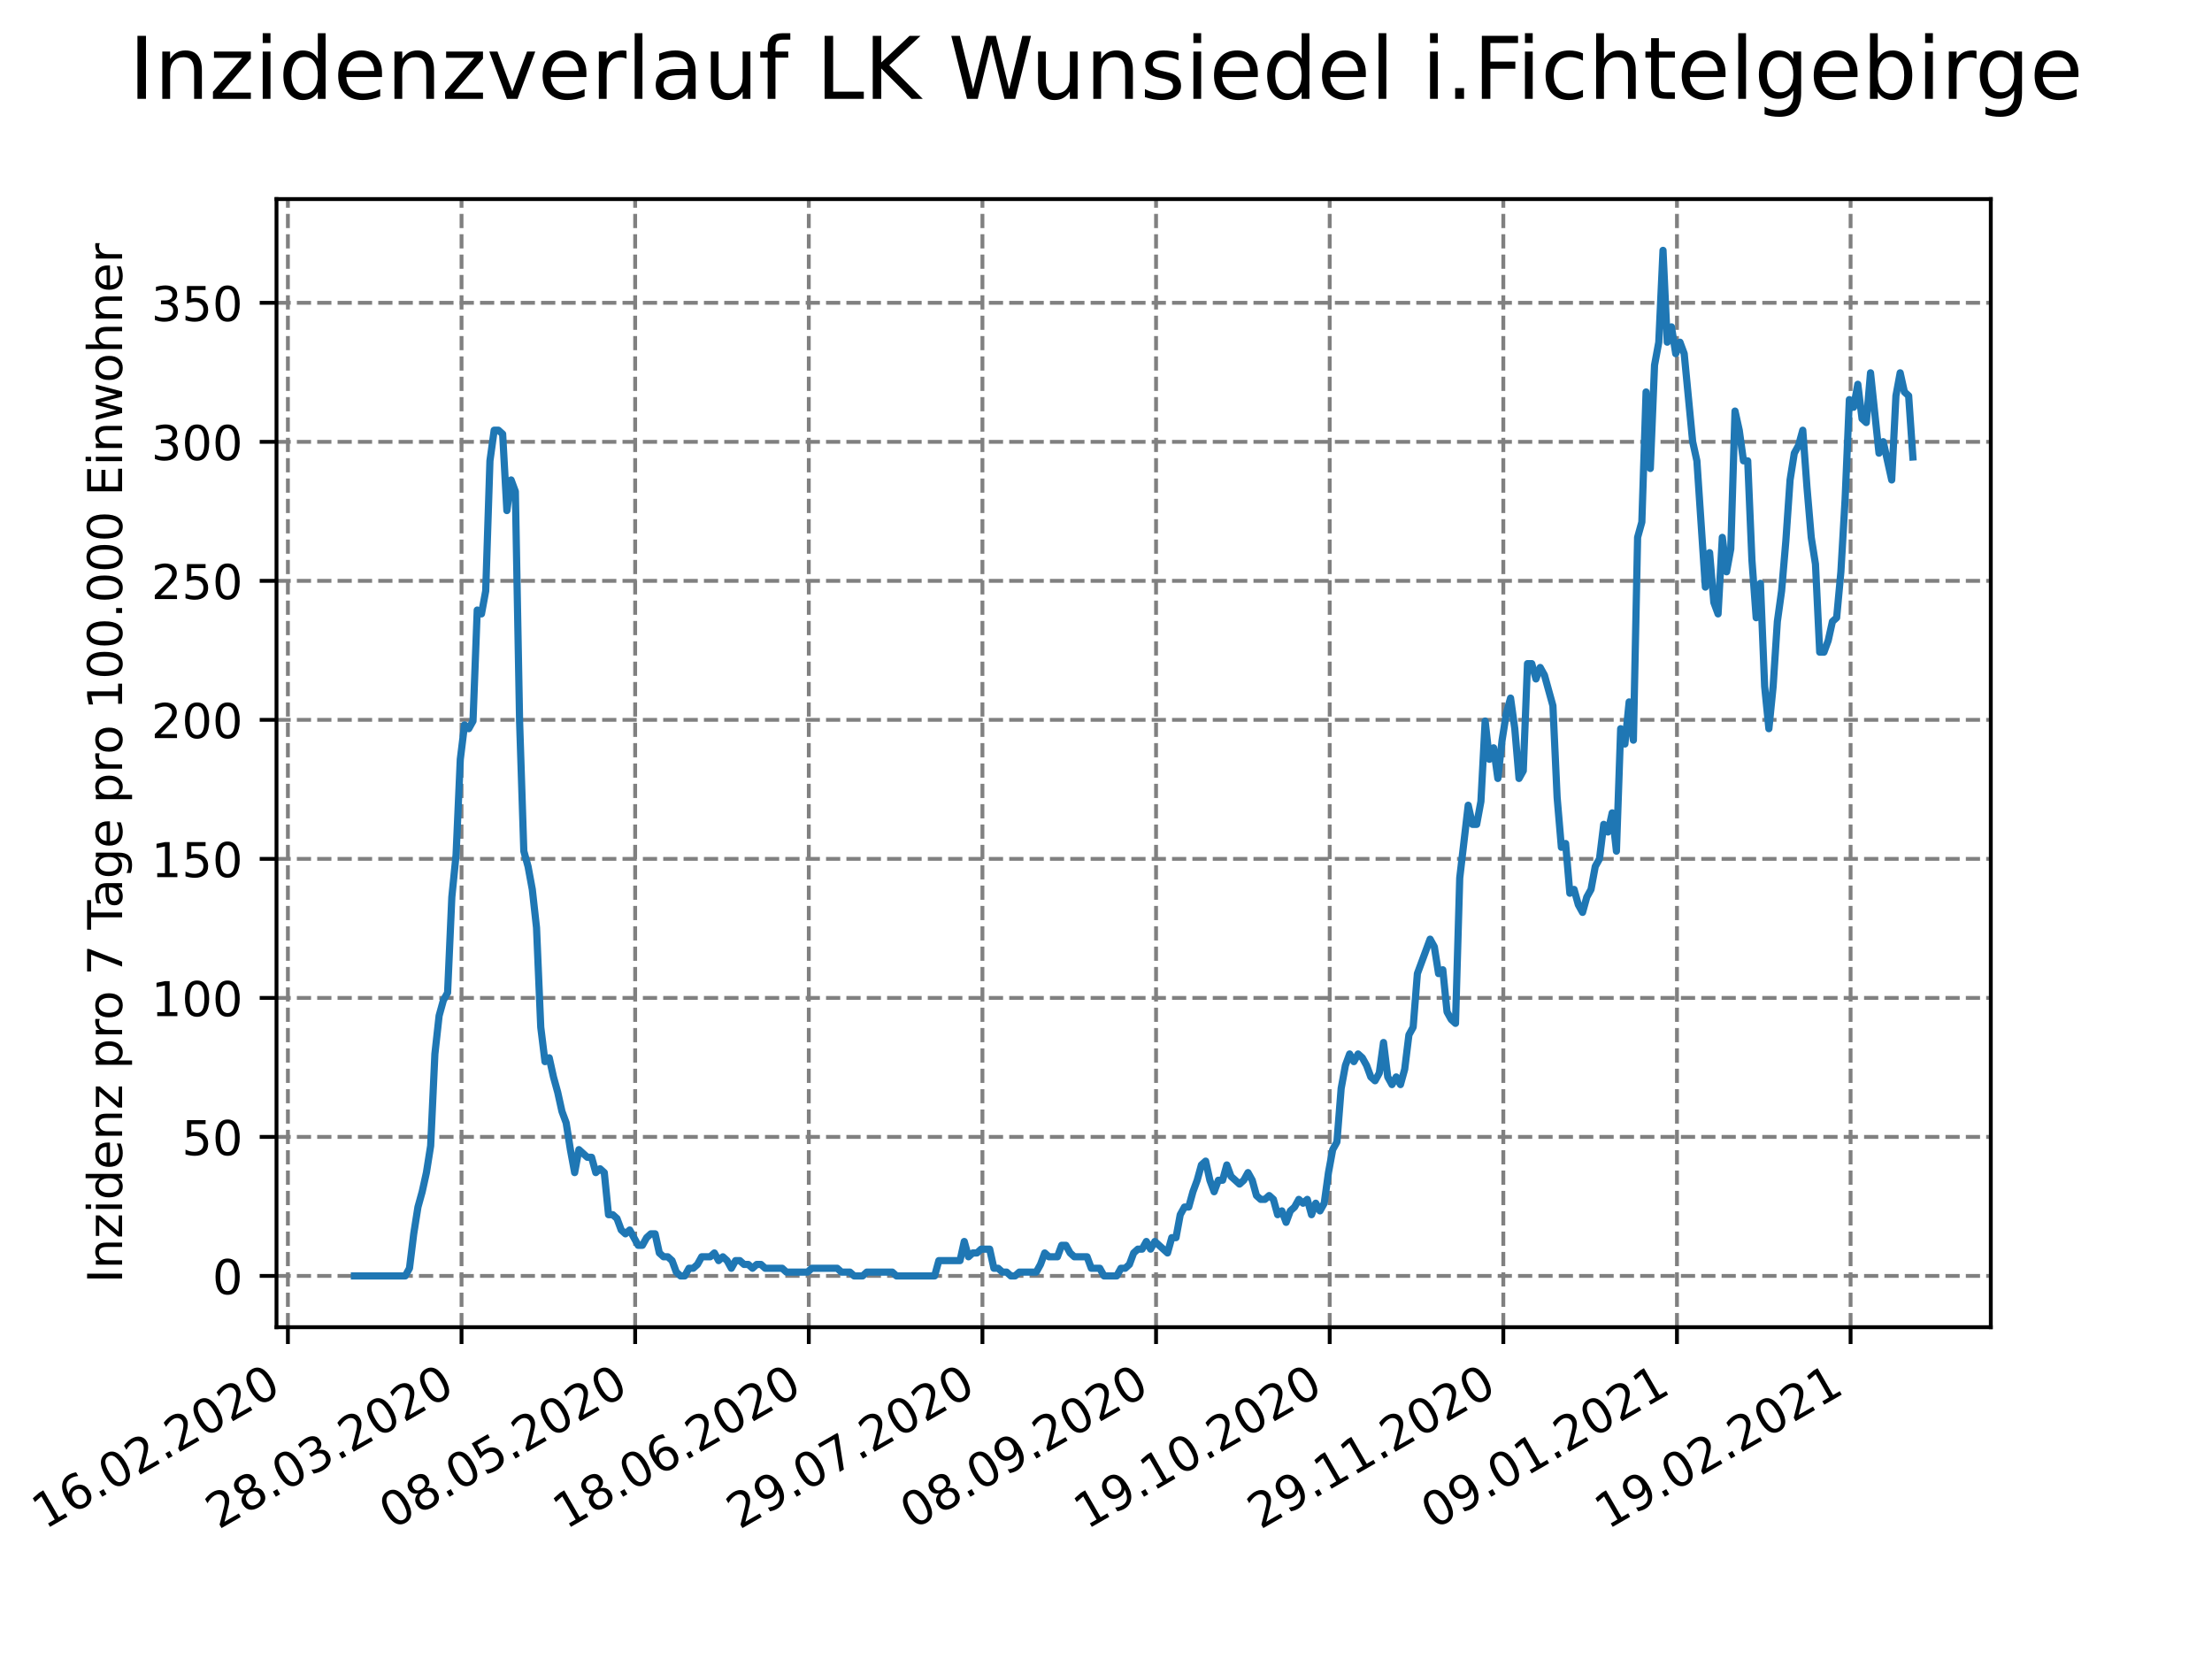 <?xml version="1.0" encoding="utf-8" standalone="no"?>
<!DOCTYPE svg PUBLIC "-//W3C//DTD SVG 1.1//EN"
  "http://www.w3.org/Graphics/SVG/1.1/DTD/svg11.dtd">
<!-- Created with matplotlib (https://matplotlib.org/) -->
<svg height="345.6pt" version="1.1" viewBox="0 0 460.8 345.6" width="460.8pt" xmlns="http://www.w3.org/2000/svg" xmlns:xlink="http://www.w3.org/1999/xlink">
 <defs>
  <style type="text/css">*{stroke-linecap:butt;stroke-linejoin:round;}</style>
 </defs>
 <g id="figure_1">
  <g id="patch_1">
   <path d="M 0 345.6 
L 460.8 345.6 
L 460.8 0 
L 0 0 
z
" style="fill:#ffffff;"/>
  </g>
  <g id="axes_1">
   <g id="patch_2">
    <path d="M 57.6 276.48 
L 414.72 276.48 
L 414.72 41.472 
L 57.6 41.472 
z
" style="fill:#ffffff;"/>
   </g>
   <g id="matplotlib.axis_1">
    <g id="xtick_1">
     <g id="line2d_1">
      <path clip-path="url(#p14fe59cead)" d="M 59.975 276.48 
L 59.975 41.472 
" style="fill:none;stroke:#808080;stroke-dasharray:2.96,1.28;stroke-dashoffset:0;stroke-width:0.8;"/>
     </g>
     <g id="line2d_2">
      <defs>
       <path d="M 0 0 
L 0 3.5 
" id="m2a097c5406" style="stroke:#000000;stroke-width:0.8;"/>
      </defs>
      <g>
       <use style="stroke:#000000;stroke-width:0.8;" x="59.975" xlink:href="#m2a097c5406" y="276.48"/>
      </g>
     </g>
     <g id="text_1">
      <!-- 16.02.2020 -->
      <g transform="translate(9.349 318.689)rotate(-30)scale(0.1 -0.1)">
       <defs>
        <path d="M 12.406 8.297 
L 28.516 8.297 
L 28.516 63.922 
L 10.984 60.406 
L 10.984 69.391 
L 28.422 72.906 
L 38.281 72.906 
L 38.281 8.297 
L 54.391 8.297 
L 54.391 0 
L 12.406 0 
z
" id="DejaVuSans-49"/>
        <path d="M 33.016 40.375 
Q 26.375 40.375 22.484 35.828 
Q 18.609 31.297 18.609 23.391 
Q 18.609 15.531 22.484 10.953 
Q 26.375 6.391 33.016 6.391 
Q 39.656 6.391 43.531 10.953 
Q 47.406 15.531 47.406 23.391 
Q 47.406 31.297 43.531 35.828 
Q 39.656 40.375 33.016 40.375 
z
M 52.594 71.297 
L 52.594 62.312 
Q 48.875 64.062 45.094 64.984 
Q 41.312 65.922 37.594 65.922 
Q 27.828 65.922 22.672 59.328 
Q 17.531 52.734 16.797 39.406 
Q 19.672 43.656 24.016 45.922 
Q 28.375 48.188 33.594 48.188 
Q 44.578 48.188 50.953 41.516 
Q 57.328 34.859 57.328 23.391 
Q 57.328 12.156 50.688 5.359 
Q 44.047 -1.422 33.016 -1.422 
Q 20.359 -1.422 13.672 8.266 
Q 6.984 17.969 6.984 36.375 
Q 6.984 53.656 15.188 63.938 
Q 23.391 74.219 37.203 74.219 
Q 40.922 74.219 44.703 73.484 
Q 48.484 72.75 52.594 71.297 
z
" id="DejaVuSans-54"/>
        <path d="M 10.688 12.406 
L 21 12.406 
L 21 0 
L 10.688 0 
z
" id="DejaVuSans-46"/>
        <path d="M 31.781 66.406 
Q 24.172 66.406 20.328 58.906 
Q 16.5 51.422 16.5 36.375 
Q 16.5 21.391 20.328 13.891 
Q 24.172 6.391 31.781 6.391 
Q 39.453 6.391 43.281 13.891 
Q 47.125 21.391 47.125 36.375 
Q 47.125 51.422 43.281 58.906 
Q 39.453 66.406 31.781 66.406 
z
M 31.781 74.219 
Q 44.047 74.219 50.516 64.516 
Q 56.984 54.828 56.984 36.375 
Q 56.984 17.969 50.516 8.266 
Q 44.047 -1.422 31.781 -1.422 
Q 19.531 -1.422 13.062 8.266 
Q 6.594 17.969 6.594 36.375 
Q 6.594 54.828 13.062 64.516 
Q 19.531 74.219 31.781 74.219 
z
" id="DejaVuSans-48"/>
        <path d="M 19.188 8.297 
L 53.609 8.297 
L 53.609 0 
L 7.328 0 
L 7.328 8.297 
Q 12.938 14.109 22.625 23.891 
Q 32.328 33.688 34.812 36.531 
Q 39.547 41.844 41.422 45.531 
Q 43.312 49.219 43.312 52.781 
Q 43.312 58.594 39.234 62.25 
Q 35.156 65.922 28.609 65.922 
Q 23.969 65.922 18.812 64.312 
Q 13.672 62.703 7.812 59.422 
L 7.812 69.391 
Q 13.766 71.781 18.938 73 
Q 24.125 74.219 28.422 74.219 
Q 39.75 74.219 46.484 68.547 
Q 53.219 62.891 53.219 53.422 
Q 53.219 48.922 51.531 44.891 
Q 49.859 40.875 45.406 35.406 
Q 44.188 33.984 37.641 27.219 
Q 31.109 20.453 19.188 8.297 
z
" id="DejaVuSans-50"/>
       </defs>
       <use xlink:href="#DejaVuSans-49"/>
       <use x="63.623" xlink:href="#DejaVuSans-54"/>
       <use x="127.246" xlink:href="#DejaVuSans-46"/>
       <use x="159.033" xlink:href="#DejaVuSans-48"/>
       <use x="222.656" xlink:href="#DejaVuSans-50"/>
       <use x="286.279" xlink:href="#DejaVuSans-46"/>
       <use x="318.066" xlink:href="#DejaVuSans-50"/>
       <use x="381.689" xlink:href="#DejaVuSans-48"/>
       <use x="445.312" xlink:href="#DejaVuSans-50"/>
       <use x="508.936" xlink:href="#DejaVuSans-48"/>
      </g>
     </g>
    </g>
    <g id="xtick_2">
     <g id="line2d_3">
      <path clip-path="url(#p14fe59cead)" d="M 96.145 276.48 
L 96.145 41.472 
" style="fill:none;stroke:#808080;stroke-dasharray:2.96,1.28;stroke-dashoffset:0;stroke-width:0.8;"/>
     </g>
     <g id="line2d_4">
      <g>
       <use style="stroke:#000000;stroke-width:0.8;" x="96.145" xlink:href="#m2a097c5406" y="276.48"/>
      </g>
     </g>
     <g id="text_2">
      <!-- 28.03.2020 -->
      <g transform="translate(45.52 318.689)rotate(-30)scale(0.1 -0.1)">
       <defs>
        <path d="M 31.781 34.625 
Q 24.75 34.625 20.719 30.859 
Q 16.703 27.094 16.703 20.516 
Q 16.703 13.922 20.719 10.156 
Q 24.75 6.391 31.781 6.391 
Q 38.812 6.391 42.859 10.172 
Q 46.922 13.969 46.922 20.516 
Q 46.922 27.094 42.891 30.859 
Q 38.875 34.625 31.781 34.625 
z
M 21.922 38.812 
Q 15.578 40.375 12.031 44.719 
Q 8.5 49.078 8.5 55.328 
Q 8.5 64.062 14.719 69.141 
Q 20.953 74.219 31.781 74.219 
Q 42.672 74.219 48.875 69.141 
Q 55.078 64.062 55.078 55.328 
Q 55.078 49.078 51.531 44.719 
Q 48 40.375 41.703 38.812 
Q 48.828 37.156 52.797 32.312 
Q 56.781 27.484 56.781 20.516 
Q 56.781 9.906 50.312 4.234 
Q 43.844 -1.422 31.781 -1.422 
Q 19.734 -1.422 13.25 4.234 
Q 6.781 9.906 6.781 20.516 
Q 6.781 27.484 10.781 32.312 
Q 14.797 37.156 21.922 38.812 
z
M 18.312 54.391 
Q 18.312 48.734 21.844 45.562 
Q 25.391 42.391 31.781 42.391 
Q 38.141 42.391 41.719 45.562 
Q 45.312 48.734 45.312 54.391 
Q 45.312 60.062 41.719 63.234 
Q 38.141 66.406 31.781 66.406 
Q 25.391 66.406 21.844 63.234 
Q 18.312 60.062 18.312 54.391 
z
" id="DejaVuSans-56"/>
        <path d="M 40.578 39.312 
Q 47.656 37.797 51.625 33 
Q 55.609 28.219 55.609 21.188 
Q 55.609 10.406 48.188 4.484 
Q 40.766 -1.422 27.094 -1.422 
Q 22.516 -1.422 17.656 -0.516 
Q 12.797 0.391 7.625 2.203 
L 7.625 11.719 
Q 11.719 9.328 16.594 8.109 
Q 21.484 6.891 26.812 6.891 
Q 36.078 6.891 40.938 10.547 
Q 45.797 14.203 45.797 21.188 
Q 45.797 27.641 41.281 31.266 
Q 36.766 34.906 28.719 34.906 
L 20.219 34.906 
L 20.219 43.016 
L 29.109 43.016 
Q 36.375 43.016 40.234 45.922 
Q 44.094 48.828 44.094 54.297 
Q 44.094 59.906 40.109 62.906 
Q 36.141 65.922 28.719 65.922 
Q 24.656 65.922 20.016 65.031 
Q 15.375 64.156 9.812 62.312 
L 9.812 71.094 
Q 15.438 72.656 20.344 73.438 
Q 25.25 74.219 29.594 74.219 
Q 40.828 74.219 47.359 69.109 
Q 53.906 64.016 53.906 55.328 
Q 53.906 49.266 50.438 45.094 
Q 46.969 40.922 40.578 39.312 
z
" id="DejaVuSans-51"/>
       </defs>
       <use xlink:href="#DejaVuSans-50"/>
       <use x="63.623" xlink:href="#DejaVuSans-56"/>
       <use x="127.246" xlink:href="#DejaVuSans-46"/>
       <use x="159.033" xlink:href="#DejaVuSans-48"/>
       <use x="222.656" xlink:href="#DejaVuSans-51"/>
       <use x="286.279" xlink:href="#DejaVuSans-46"/>
       <use x="318.066" xlink:href="#DejaVuSans-50"/>
       <use x="381.689" xlink:href="#DejaVuSans-48"/>
       <use x="445.312" xlink:href="#DejaVuSans-50"/>
       <use x="508.936" xlink:href="#DejaVuSans-48"/>
      </g>
     </g>
    </g>
    <g id="xtick_3">
     <g id="line2d_5">
      <path clip-path="url(#p14fe59cead)" d="M 132.316 276.48 
L 132.316 41.472 
" style="fill:none;stroke:#808080;stroke-dasharray:2.96,1.28;stroke-dashoffset:0;stroke-width:0.8;"/>
     </g>
     <g id="line2d_6">
      <g>
       <use style="stroke:#000000;stroke-width:0.8;" x="132.316" xlink:href="#m2a097c5406" y="276.48"/>
      </g>
     </g>
     <g id="text_3">
      <!-- 08.05.2020 -->
      <g transform="translate(81.691 318.689)rotate(-30)scale(0.1 -0.1)">
       <defs>
        <path d="M 10.797 72.906 
L 49.516 72.906 
L 49.516 64.594 
L 19.828 64.594 
L 19.828 46.734 
Q 21.969 47.469 24.109 47.828 
Q 26.266 48.188 28.422 48.188 
Q 40.625 48.188 47.75 41.5 
Q 54.891 34.812 54.891 23.391 
Q 54.891 11.625 47.562 5.094 
Q 40.234 -1.422 26.906 -1.422 
Q 22.312 -1.422 17.547 -0.641 
Q 12.797 0.141 7.719 1.703 
L 7.719 11.625 
Q 12.109 9.234 16.797 8.062 
Q 21.484 6.891 26.703 6.891 
Q 35.156 6.891 40.078 11.328 
Q 45.016 15.766 45.016 23.391 
Q 45.016 31 40.078 35.438 
Q 35.156 39.891 26.703 39.891 
Q 22.75 39.891 18.812 39.016 
Q 14.891 38.141 10.797 36.281 
z
" id="DejaVuSans-53"/>
       </defs>
       <use xlink:href="#DejaVuSans-48"/>
       <use x="63.623" xlink:href="#DejaVuSans-56"/>
       <use x="127.246" xlink:href="#DejaVuSans-46"/>
       <use x="159.033" xlink:href="#DejaVuSans-48"/>
       <use x="222.656" xlink:href="#DejaVuSans-53"/>
       <use x="286.279" xlink:href="#DejaVuSans-46"/>
       <use x="318.066" xlink:href="#DejaVuSans-50"/>
       <use x="381.689" xlink:href="#DejaVuSans-48"/>
       <use x="445.312" xlink:href="#DejaVuSans-50"/>
       <use x="508.936" xlink:href="#DejaVuSans-48"/>
      </g>
     </g>
    </g>
    <g id="xtick_4">
     <g id="line2d_7">
      <path clip-path="url(#p14fe59cead)" d="M 168.487 276.48 
L 168.487 41.472 
" style="fill:none;stroke:#808080;stroke-dasharray:2.96,1.28;stroke-dashoffset:0;stroke-width:0.8;"/>
     </g>
     <g id="line2d_8">
      <g>
       <use style="stroke:#000000;stroke-width:0.8;" x="168.487" xlink:href="#m2a097c5406" y="276.48"/>
      </g>
     </g>
     <g id="text_4">
      <!-- 18.06.2020 -->
      <g transform="translate(117.862 318.689)rotate(-30)scale(0.1 -0.1)">
       <use xlink:href="#DejaVuSans-49"/>
       <use x="63.623" xlink:href="#DejaVuSans-56"/>
       <use x="127.246" xlink:href="#DejaVuSans-46"/>
       <use x="159.033" xlink:href="#DejaVuSans-48"/>
       <use x="222.656" xlink:href="#DejaVuSans-54"/>
       <use x="286.279" xlink:href="#DejaVuSans-46"/>
       <use x="318.066" xlink:href="#DejaVuSans-50"/>
       <use x="381.689" xlink:href="#DejaVuSans-48"/>
       <use x="445.312" xlink:href="#DejaVuSans-50"/>
       <use x="508.936" xlink:href="#DejaVuSans-48"/>
      </g>
     </g>
    </g>
    <g id="xtick_5">
     <g id="line2d_9">
      <path clip-path="url(#p14fe59cead)" d="M 204.658 276.48 
L 204.658 41.472 
" style="fill:none;stroke:#808080;stroke-dasharray:2.96,1.28;stroke-dashoffset:0;stroke-width:0.8;"/>
     </g>
     <g id="line2d_10">
      <g>
       <use style="stroke:#000000;stroke-width:0.8;" x="204.658" xlink:href="#m2a097c5406" y="276.48"/>
      </g>
     </g>
     <g id="text_5">
      <!-- 29.07.2020 -->
      <g transform="translate(154.032 318.689)rotate(-30)scale(0.1 -0.1)">
       <defs>
        <path d="M 10.984 1.516 
L 10.984 10.5 
Q 14.703 8.734 18.5 7.812 
Q 22.312 6.891 25.984 6.891 
Q 35.75 6.891 40.891 13.453 
Q 46.047 20.016 46.781 33.406 
Q 43.953 29.203 39.594 26.953 
Q 35.25 24.703 29.984 24.703 
Q 19.047 24.703 12.672 31.312 
Q 6.297 37.938 6.297 49.422 
Q 6.297 60.641 12.938 67.422 
Q 19.578 74.219 30.609 74.219 
Q 43.266 74.219 49.922 64.516 
Q 56.594 54.828 56.594 36.375 
Q 56.594 19.141 48.406 8.859 
Q 40.234 -1.422 26.422 -1.422 
Q 22.703 -1.422 18.891 -0.688 
Q 15.094 0.047 10.984 1.516 
z
M 30.609 32.422 
Q 37.25 32.422 41.125 36.953 
Q 45.016 41.5 45.016 49.422 
Q 45.016 57.281 41.125 61.844 
Q 37.25 66.406 30.609 66.406 
Q 23.969 66.406 20.094 61.844 
Q 16.219 57.281 16.219 49.422 
Q 16.219 41.5 20.094 36.953 
Q 23.969 32.422 30.609 32.422 
z
" id="DejaVuSans-57"/>
        <path d="M 8.203 72.906 
L 55.078 72.906 
L 55.078 68.703 
L 28.609 0 
L 18.312 0 
L 43.219 64.594 
L 8.203 64.594 
z
" id="DejaVuSans-55"/>
       </defs>
       <use xlink:href="#DejaVuSans-50"/>
       <use x="63.623" xlink:href="#DejaVuSans-57"/>
       <use x="127.246" xlink:href="#DejaVuSans-46"/>
       <use x="159.033" xlink:href="#DejaVuSans-48"/>
       <use x="222.656" xlink:href="#DejaVuSans-55"/>
       <use x="286.279" xlink:href="#DejaVuSans-46"/>
       <use x="318.066" xlink:href="#DejaVuSans-50"/>
       <use x="381.689" xlink:href="#DejaVuSans-48"/>
       <use x="445.312" xlink:href="#DejaVuSans-50"/>
       <use x="508.936" xlink:href="#DejaVuSans-48"/>
      </g>
     </g>
    </g>
    <g id="xtick_6">
     <g id="line2d_11">
      <path clip-path="url(#p14fe59cead)" d="M 240.828 276.48 
L 240.828 41.472 
" style="fill:none;stroke:#808080;stroke-dasharray:2.96,1.28;stroke-dashoffset:0;stroke-width:0.8;"/>
     </g>
     <g id="line2d_12">
      <g>
       <use style="stroke:#000000;stroke-width:0.8;" x="240.828" xlink:href="#m2a097c5406" y="276.48"/>
      </g>
     </g>
     <g id="text_6">
      <!-- 08.09.2020 -->
      <g transform="translate(190.203 318.689)rotate(-30)scale(0.1 -0.1)">
       <use xlink:href="#DejaVuSans-48"/>
       <use x="63.623" xlink:href="#DejaVuSans-56"/>
       <use x="127.246" xlink:href="#DejaVuSans-46"/>
       <use x="159.033" xlink:href="#DejaVuSans-48"/>
       <use x="222.656" xlink:href="#DejaVuSans-57"/>
       <use x="286.279" xlink:href="#DejaVuSans-46"/>
       <use x="318.066" xlink:href="#DejaVuSans-50"/>
       <use x="381.689" xlink:href="#DejaVuSans-48"/>
       <use x="445.312" xlink:href="#DejaVuSans-50"/>
       <use x="508.936" xlink:href="#DejaVuSans-48"/>
      </g>
     </g>
    </g>
    <g id="xtick_7">
     <g id="line2d_13">
      <path clip-path="url(#p14fe59cead)" d="M 276.999 276.48 
L 276.999 41.472 
" style="fill:none;stroke:#808080;stroke-dasharray:2.96,1.28;stroke-dashoffset:0;stroke-width:0.8;"/>
     </g>
     <g id="line2d_14">
      <g>
       <use style="stroke:#000000;stroke-width:0.8;" x="276.999" xlink:href="#m2a097c5406" y="276.48"/>
      </g>
     </g>
     <g id="text_7">
      <!-- 19.10.2020 -->
      <g transform="translate(226.374 318.689)rotate(-30)scale(0.1 -0.1)">
       <use xlink:href="#DejaVuSans-49"/>
       <use x="63.623" xlink:href="#DejaVuSans-57"/>
       <use x="127.246" xlink:href="#DejaVuSans-46"/>
       <use x="159.033" xlink:href="#DejaVuSans-49"/>
       <use x="222.656" xlink:href="#DejaVuSans-48"/>
       <use x="286.279" xlink:href="#DejaVuSans-46"/>
       <use x="318.066" xlink:href="#DejaVuSans-50"/>
       <use x="381.689" xlink:href="#DejaVuSans-48"/>
       <use x="445.312" xlink:href="#DejaVuSans-50"/>
       <use x="508.936" xlink:href="#DejaVuSans-48"/>
      </g>
     </g>
    </g>
    <g id="xtick_8">
     <g id="line2d_15">
      <path clip-path="url(#p14fe59cead)" d="M 313.17 276.48 
L 313.17 41.472 
" style="fill:none;stroke:#808080;stroke-dasharray:2.96,1.28;stroke-dashoffset:0;stroke-width:0.8;"/>
     </g>
     <g id="line2d_16">
      <g>
       <use style="stroke:#000000;stroke-width:0.8;" x="313.17" xlink:href="#m2a097c5406" y="276.48"/>
      </g>
     </g>
     <g id="text_8">
      <!-- 29.11.2020 -->
      <g transform="translate(262.545 318.689)rotate(-30)scale(0.1 -0.1)">
       <use xlink:href="#DejaVuSans-50"/>
       <use x="63.623" xlink:href="#DejaVuSans-57"/>
       <use x="127.246" xlink:href="#DejaVuSans-46"/>
       <use x="159.033" xlink:href="#DejaVuSans-49"/>
       <use x="222.656" xlink:href="#DejaVuSans-49"/>
       <use x="286.279" xlink:href="#DejaVuSans-46"/>
       <use x="318.066" xlink:href="#DejaVuSans-50"/>
       <use x="381.689" xlink:href="#DejaVuSans-48"/>
       <use x="445.312" xlink:href="#DejaVuSans-50"/>
       <use x="508.936" xlink:href="#DejaVuSans-48"/>
      </g>
     </g>
    </g>
    <g id="xtick_9">
     <g id="line2d_17">
      <path clip-path="url(#p14fe59cead)" d="M 349.341 276.48 
L 349.341 41.472 
" style="fill:none;stroke:#808080;stroke-dasharray:2.96,1.28;stroke-dashoffset:0;stroke-width:0.8;"/>
     </g>
     <g id="line2d_18">
      <g>
       <use style="stroke:#000000;stroke-width:0.8;" x="349.341" xlink:href="#m2a097c5406" y="276.48"/>
      </g>
     </g>
     <g id="text_9">
      <!-- 09.01.2021 -->
      <g transform="translate(298.715 318.689)rotate(-30)scale(0.1 -0.1)">
       <use xlink:href="#DejaVuSans-48"/>
       <use x="63.623" xlink:href="#DejaVuSans-57"/>
       <use x="127.246" xlink:href="#DejaVuSans-46"/>
       <use x="159.033" xlink:href="#DejaVuSans-48"/>
       <use x="222.656" xlink:href="#DejaVuSans-49"/>
       <use x="286.279" xlink:href="#DejaVuSans-46"/>
       <use x="318.066" xlink:href="#DejaVuSans-50"/>
       <use x="381.689" xlink:href="#DejaVuSans-48"/>
       <use x="445.312" xlink:href="#DejaVuSans-50"/>
       <use x="508.936" xlink:href="#DejaVuSans-49"/>
      </g>
     </g>
    </g>
    <g id="xtick_10">
     <g id="line2d_19">
      <path clip-path="url(#p14fe59cead)" d="M 385.511 276.48 
L 385.511 41.472 
" style="fill:none;stroke:#808080;stroke-dasharray:2.96,1.28;stroke-dashoffset:0;stroke-width:0.8;"/>
     </g>
     <g id="line2d_20">
      <g>
       <use style="stroke:#000000;stroke-width:0.8;" x="385.511" xlink:href="#m2a097c5406" y="276.48"/>
      </g>
     </g>
     <g id="text_10">
      <!-- 19.02.2021 -->
      <g transform="translate(334.886 318.689)rotate(-30)scale(0.1 -0.1)">
       <use xlink:href="#DejaVuSans-49"/>
       <use x="63.623" xlink:href="#DejaVuSans-57"/>
       <use x="127.246" xlink:href="#DejaVuSans-46"/>
       <use x="159.033" xlink:href="#DejaVuSans-48"/>
       <use x="222.656" xlink:href="#DejaVuSans-50"/>
       <use x="286.279" xlink:href="#DejaVuSans-46"/>
       <use x="318.066" xlink:href="#DejaVuSans-50"/>
       <use x="381.689" xlink:href="#DejaVuSans-48"/>
       <use x="445.312" xlink:href="#DejaVuSans-50"/>
       <use x="508.936" xlink:href="#DejaVuSans-49"/>
      </g>
     </g>
    </g>
   </g>
   <g id="matplotlib.axis_2">
    <g id="ytick_1">
     <g id="line2d_21">
      <path clip-path="url(#p14fe59cead)" d="M 57.6 265.798 
L 414.72 265.798 
" style="fill:none;stroke:#808080;stroke-dasharray:2.96,1.28;stroke-dashoffset:0;stroke-width:0.8;"/>
     </g>
     <g id="line2d_22">
      <defs>
       <path d="M 0 0 
L -3.5 0 
" id="ma06be43664" style="stroke:#000000;stroke-width:0.8;"/>
      </defs>
      <g>
       <use style="stroke:#000000;stroke-width:0.8;" x="57.6" xlink:href="#ma06be43664" y="265.798"/>
      </g>
     </g>
     <g id="text_11">
      <!-- 0 -->
      <g transform="translate(44.237 269.597)scale(0.1 -0.1)">
       <use xlink:href="#DejaVuSans-48"/>
      </g>
     </g>
    </g>
    <g id="ytick_2">
     <g id="line2d_23">
      <path clip-path="url(#p14fe59cead)" d="M 57.6 236.838 
L 414.72 236.838 
" style="fill:none;stroke:#808080;stroke-dasharray:2.96,1.28;stroke-dashoffset:0;stroke-width:0.8;"/>
     </g>
     <g id="line2d_24">
      <g>
       <use style="stroke:#000000;stroke-width:0.8;" x="57.6" xlink:href="#ma06be43664" y="236.838"/>
      </g>
     </g>
     <g id="text_12">
      <!-- 50 -->
      <g transform="translate(37.875 240.638)scale(0.1 -0.1)">
       <use xlink:href="#DejaVuSans-53"/>
       <use x="63.623" xlink:href="#DejaVuSans-48"/>
      </g>
     </g>
    </g>
    <g id="ytick_3">
     <g id="line2d_25">
      <path clip-path="url(#p14fe59cead)" d="M 57.6 207.879 
L 414.72 207.879 
" style="fill:none;stroke:#808080;stroke-dasharray:2.96,1.28;stroke-dashoffset:0;stroke-width:0.8;"/>
     </g>
     <g id="line2d_26">
      <g>
       <use style="stroke:#000000;stroke-width:0.8;" x="57.6" xlink:href="#ma06be43664" y="207.879"/>
      </g>
     </g>
     <g id="text_13">
      <!-- 100 -->
      <g transform="translate(31.512 211.678)scale(0.1 -0.1)">
       <use xlink:href="#DejaVuSans-49"/>
       <use x="63.623" xlink:href="#DejaVuSans-48"/>
       <use x="127.246" xlink:href="#DejaVuSans-48"/>
      </g>
     </g>
    </g>
    <g id="ytick_4">
     <g id="line2d_27">
      <path clip-path="url(#p14fe59cead)" d="M 57.6 178.919 
L 414.72 178.919 
" style="fill:none;stroke:#808080;stroke-dasharray:2.96,1.28;stroke-dashoffset:0;stroke-width:0.8;"/>
     </g>
     <g id="line2d_28">
      <g>
       <use style="stroke:#000000;stroke-width:0.8;" x="57.6" xlink:href="#ma06be43664" y="178.919"/>
      </g>
     </g>
     <g id="text_14">
      <!-- 150 -->
      <g transform="translate(31.512 182.719)scale(0.1 -0.1)">
       <use xlink:href="#DejaVuSans-49"/>
       <use x="63.623" xlink:href="#DejaVuSans-53"/>
       <use x="127.246" xlink:href="#DejaVuSans-48"/>
      </g>
     </g>
    </g>
    <g id="ytick_5">
     <g id="line2d_29">
      <path clip-path="url(#p14fe59cead)" d="M 57.6 149.96 
L 414.72 149.96 
" style="fill:none;stroke:#808080;stroke-dasharray:2.96,1.28;stroke-dashoffset:0;stroke-width:0.8;"/>
     </g>
     <g id="line2d_30">
      <g>
       <use style="stroke:#000000;stroke-width:0.8;" x="57.6" xlink:href="#ma06be43664" y="149.96"/>
      </g>
     </g>
     <g id="text_15">
      <!-- 200 -->
      <g transform="translate(31.512 153.759)scale(0.1 -0.1)">
       <use xlink:href="#DejaVuSans-50"/>
       <use x="63.623" xlink:href="#DejaVuSans-48"/>
       <use x="127.246" xlink:href="#DejaVuSans-48"/>
      </g>
     </g>
    </g>
    <g id="ytick_6">
     <g id="line2d_31">
      <path clip-path="url(#p14fe59cead)" d="M 57.6 121 
L 414.72 121 
" style="fill:none;stroke:#808080;stroke-dasharray:2.96,1.28;stroke-dashoffset:0;stroke-width:0.8;"/>
     </g>
     <g id="line2d_32">
      <g>
       <use style="stroke:#000000;stroke-width:0.8;" x="57.6" xlink:href="#ma06be43664" y="121"/>
      </g>
     </g>
     <g id="text_16">
      <!-- 250 -->
      <g transform="translate(31.512 124.8)scale(0.1 -0.1)">
       <use xlink:href="#DejaVuSans-50"/>
       <use x="63.623" xlink:href="#DejaVuSans-53"/>
       <use x="127.246" xlink:href="#DejaVuSans-48"/>
      </g>
     </g>
    </g>
    <g id="ytick_7">
     <g id="line2d_33">
      <path clip-path="url(#p14fe59cead)" d="M 57.6 92.041 
L 414.72 92.041 
" style="fill:none;stroke:#808080;stroke-dasharray:2.96,1.28;stroke-dashoffset:0;stroke-width:0.8;"/>
     </g>
     <g id="line2d_34">
      <g>
       <use style="stroke:#000000;stroke-width:0.8;" x="57.6" xlink:href="#ma06be43664" y="92.041"/>
      </g>
     </g>
     <g id="text_17">
      <!-- 300 -->
      <g transform="translate(31.512 95.84)scale(0.1 -0.1)">
       <use xlink:href="#DejaVuSans-51"/>
       <use x="63.623" xlink:href="#DejaVuSans-48"/>
       <use x="127.246" xlink:href="#DejaVuSans-48"/>
      </g>
     </g>
    </g>
    <g id="ytick_8">
     <g id="line2d_35">
      <path clip-path="url(#p14fe59cead)" d="M 57.6 63.081 
L 414.72 63.081 
" style="fill:none;stroke:#808080;stroke-dasharray:2.96,1.28;stroke-dashoffset:0;stroke-width:0.8;"/>
     </g>
     <g id="line2d_36">
      <g>
       <use style="stroke:#000000;stroke-width:0.8;" x="57.6" xlink:href="#ma06be43664" y="63.081"/>
      </g>
     </g>
     <g id="text_18">
      <!-- 350 -->
      <g transform="translate(31.512 66.881)scale(0.1 -0.1)">
       <use xlink:href="#DejaVuSans-51"/>
       <use x="63.623" xlink:href="#DejaVuSans-53"/>
       <use x="127.246" xlink:href="#DejaVuSans-48"/>
      </g>
     </g>
    </g>
    <g id="text_19">
     <!-- Inzidenz pro 7 Tage pro 100.000 Einwohner -->
     <g transform="translate(25.433 267.301)rotate(-90)scale(0.1 -0.1)">
      <defs>
       <path d="M 9.812 72.906 
L 19.672 72.906 
L 19.672 0 
L 9.812 0 
z
" id="DejaVuSans-73"/>
       <path d="M 54.891 33.016 
L 54.891 0 
L 45.906 0 
L 45.906 32.719 
Q 45.906 40.484 42.875 44.328 
Q 39.844 48.188 33.797 48.188 
Q 26.516 48.188 22.312 43.547 
Q 18.109 38.922 18.109 30.906 
L 18.109 0 
L 9.078 0 
L 9.078 54.688 
L 18.109 54.688 
L 18.109 46.188 
Q 21.344 51.125 25.703 53.562 
Q 30.078 56 35.797 56 
Q 45.219 56 50.047 50.172 
Q 54.891 44.344 54.891 33.016 
z
" id="DejaVuSans-110"/>
       <path d="M 5.516 54.688 
L 48.188 54.688 
L 48.188 46.484 
L 14.406 7.172 
L 48.188 7.172 
L 48.188 0 
L 4.297 0 
L 4.297 8.203 
L 38.094 47.516 
L 5.516 47.516 
z
" id="DejaVuSans-122"/>
       <path d="M 9.422 54.688 
L 18.406 54.688 
L 18.406 0 
L 9.422 0 
z
M 9.422 75.984 
L 18.406 75.984 
L 18.406 64.594 
L 9.422 64.594 
z
" id="DejaVuSans-105"/>
       <path d="M 45.406 46.391 
L 45.406 75.984 
L 54.391 75.984 
L 54.391 0 
L 45.406 0 
L 45.406 8.203 
Q 42.578 3.328 38.25 0.953 
Q 33.938 -1.422 27.875 -1.422 
Q 17.969 -1.422 11.734 6.484 
Q 5.516 14.406 5.516 27.297 
Q 5.516 40.188 11.734 48.094 
Q 17.969 56 27.875 56 
Q 33.938 56 38.25 53.625 
Q 42.578 51.266 45.406 46.391 
z
M 14.797 27.297 
Q 14.797 17.391 18.875 11.75 
Q 22.953 6.109 30.078 6.109 
Q 37.203 6.109 41.297 11.75 
Q 45.406 17.391 45.406 27.297 
Q 45.406 37.203 41.297 42.844 
Q 37.203 48.484 30.078 48.484 
Q 22.953 48.484 18.875 42.844 
Q 14.797 37.203 14.797 27.297 
z
" id="DejaVuSans-100"/>
       <path d="M 56.203 29.594 
L 56.203 25.203 
L 14.891 25.203 
Q 15.484 15.922 20.484 11.062 
Q 25.484 6.203 34.422 6.203 
Q 39.594 6.203 44.453 7.469 
Q 49.312 8.734 54.109 11.281 
L 54.109 2.781 
Q 49.266 0.734 44.188 -0.344 
Q 39.109 -1.422 33.891 -1.422 
Q 20.797 -1.422 13.156 6.188 
Q 5.516 13.812 5.516 26.812 
Q 5.516 40.234 12.766 48.109 
Q 20.016 56 32.328 56 
Q 43.359 56 49.781 48.891 
Q 56.203 41.797 56.203 29.594 
z
M 47.219 32.234 
Q 47.125 39.594 43.094 43.984 
Q 39.062 48.391 32.422 48.391 
Q 24.906 48.391 20.391 44.141 
Q 15.875 39.891 15.188 32.172 
z
" id="DejaVuSans-101"/>
       <path id="DejaVuSans-32"/>
       <path d="M 18.109 8.203 
L 18.109 -20.797 
L 9.078 -20.797 
L 9.078 54.688 
L 18.109 54.688 
L 18.109 46.391 
Q 20.953 51.266 25.266 53.625 
Q 29.594 56 35.594 56 
Q 45.562 56 51.781 48.094 
Q 58.016 40.188 58.016 27.297 
Q 58.016 14.406 51.781 6.484 
Q 45.562 -1.422 35.594 -1.422 
Q 29.594 -1.422 25.266 0.953 
Q 20.953 3.328 18.109 8.203 
z
M 48.688 27.297 
Q 48.688 37.203 44.609 42.844 
Q 40.531 48.484 33.406 48.484 
Q 26.266 48.484 22.188 42.844 
Q 18.109 37.203 18.109 27.297 
Q 18.109 17.391 22.188 11.75 
Q 26.266 6.109 33.406 6.109 
Q 40.531 6.109 44.609 11.75 
Q 48.688 17.391 48.688 27.297 
z
" id="DejaVuSans-112"/>
       <path d="M 41.109 46.297 
Q 39.594 47.172 37.812 47.578 
Q 36.031 48 33.891 48 
Q 26.266 48 22.188 43.047 
Q 18.109 38.094 18.109 28.812 
L 18.109 0 
L 9.078 0 
L 9.078 54.688 
L 18.109 54.688 
L 18.109 46.188 
Q 20.953 51.172 25.484 53.578 
Q 30.031 56 36.531 56 
Q 37.453 56 38.578 55.875 
Q 39.703 55.766 41.062 55.516 
z
" id="DejaVuSans-114"/>
       <path d="M 30.609 48.391 
Q 23.391 48.391 19.188 42.75 
Q 14.984 37.109 14.984 27.297 
Q 14.984 17.484 19.156 11.844 
Q 23.344 6.203 30.609 6.203 
Q 37.797 6.203 41.984 11.859 
Q 46.188 17.531 46.188 27.297 
Q 46.188 37.016 41.984 42.703 
Q 37.797 48.391 30.609 48.391 
z
M 30.609 56 
Q 42.328 56 49.016 48.375 
Q 55.719 40.766 55.719 27.297 
Q 55.719 13.875 49.016 6.219 
Q 42.328 -1.422 30.609 -1.422 
Q 18.844 -1.422 12.172 6.219 
Q 5.516 13.875 5.516 27.297 
Q 5.516 40.766 12.172 48.375 
Q 18.844 56 30.609 56 
z
" id="DejaVuSans-111"/>
       <path d="M -0.297 72.906 
L 61.375 72.906 
L 61.375 64.594 
L 35.5 64.594 
L 35.5 0 
L 25.594 0 
L 25.594 64.594 
L -0.297 64.594 
z
" id="DejaVuSans-84"/>
       <path d="M 34.281 27.484 
Q 23.391 27.484 19.188 25 
Q 14.984 22.516 14.984 16.5 
Q 14.984 11.719 18.141 8.906 
Q 21.297 6.109 26.703 6.109 
Q 34.188 6.109 38.703 11.406 
Q 43.219 16.703 43.219 25.484 
L 43.219 27.484 
z
M 52.203 31.203 
L 52.203 0 
L 43.219 0 
L 43.219 8.297 
Q 40.141 3.328 35.547 0.953 
Q 30.953 -1.422 24.312 -1.422 
Q 15.922 -1.422 10.953 3.297 
Q 6 8.016 6 15.922 
Q 6 25.141 12.172 29.828 
Q 18.359 34.516 30.609 34.516 
L 43.219 34.516 
L 43.219 35.406 
Q 43.219 41.609 39.141 45 
Q 35.062 48.391 27.688 48.391 
Q 23 48.391 18.547 47.266 
Q 14.109 46.141 10.016 43.891 
L 10.016 52.203 
Q 14.938 54.109 19.578 55.047 
Q 24.219 56 28.609 56 
Q 40.484 56 46.344 49.844 
Q 52.203 43.703 52.203 31.203 
z
" id="DejaVuSans-97"/>
       <path d="M 45.406 27.984 
Q 45.406 37.75 41.375 43.109 
Q 37.359 48.484 30.078 48.484 
Q 22.859 48.484 18.828 43.109 
Q 14.797 37.75 14.797 27.984 
Q 14.797 18.266 18.828 12.891 
Q 22.859 7.516 30.078 7.516 
Q 37.359 7.516 41.375 12.891 
Q 45.406 18.266 45.406 27.984 
z
M 54.391 6.781 
Q 54.391 -7.172 48.188 -13.984 
Q 42 -20.797 29.203 -20.797 
Q 24.469 -20.797 20.266 -20.094 
Q 16.062 -19.391 12.109 -17.922 
L 12.109 -9.188 
Q 16.062 -11.328 19.922 -12.344 
Q 23.781 -13.375 27.781 -13.375 
Q 36.625 -13.375 41.016 -8.766 
Q 45.406 -4.156 45.406 5.172 
L 45.406 9.625 
Q 42.625 4.781 38.281 2.391 
Q 33.938 0 27.875 0 
Q 17.828 0 11.672 7.656 
Q 5.516 15.328 5.516 27.984 
Q 5.516 40.672 11.672 48.328 
Q 17.828 56 27.875 56 
Q 33.938 56 38.281 53.609 
Q 42.625 51.219 45.406 46.391 
L 45.406 54.688 
L 54.391 54.688 
z
" id="DejaVuSans-103"/>
       <path d="M 9.812 72.906 
L 55.906 72.906 
L 55.906 64.594 
L 19.672 64.594 
L 19.672 43.016 
L 54.391 43.016 
L 54.391 34.719 
L 19.672 34.719 
L 19.672 8.297 
L 56.781 8.297 
L 56.781 0 
L 9.812 0 
z
" id="DejaVuSans-69"/>
       <path d="M 4.203 54.688 
L 13.188 54.688 
L 24.422 12.016 
L 35.594 54.688 
L 46.188 54.688 
L 57.422 12.016 
L 68.609 54.688 
L 77.594 54.688 
L 63.281 0 
L 52.688 0 
L 40.922 44.828 
L 29.109 0 
L 18.5 0 
z
" id="DejaVuSans-119"/>
       <path d="M 54.891 33.016 
L 54.891 0 
L 45.906 0 
L 45.906 32.719 
Q 45.906 40.484 42.875 44.328 
Q 39.844 48.188 33.797 48.188 
Q 26.516 48.188 22.312 43.547 
Q 18.109 38.922 18.109 30.906 
L 18.109 0 
L 9.078 0 
L 9.078 75.984 
L 18.109 75.984 
L 18.109 46.188 
Q 21.344 51.125 25.703 53.562 
Q 30.078 56 35.797 56 
Q 45.219 56 50.047 50.172 
Q 54.891 44.344 54.891 33.016 
z
" id="DejaVuSans-104"/>
      </defs>
      <use xlink:href="#DejaVuSans-73"/>
      <use x="29.492" xlink:href="#DejaVuSans-110"/>
      <use x="92.871" xlink:href="#DejaVuSans-122"/>
      <use x="145.361" xlink:href="#DejaVuSans-105"/>
      <use x="173.145" xlink:href="#DejaVuSans-100"/>
      <use x="236.621" xlink:href="#DejaVuSans-101"/>
      <use x="298.145" xlink:href="#DejaVuSans-110"/>
      <use x="361.523" xlink:href="#DejaVuSans-122"/>
      <use x="414.014" xlink:href="#DejaVuSans-32"/>
      <use x="445.801" xlink:href="#DejaVuSans-112"/>
      <use x="509.277" xlink:href="#DejaVuSans-114"/>
      <use x="548.141" xlink:href="#DejaVuSans-111"/>
      <use x="609.322" xlink:href="#DejaVuSans-32"/>
      <use x="641.109" xlink:href="#DejaVuSans-55"/>
      <use x="704.732" xlink:href="#DejaVuSans-32"/>
      <use x="736.52" xlink:href="#DejaVuSans-84"/>
      <use x="781.104" xlink:href="#DejaVuSans-97"/>
      <use x="842.383" xlink:href="#DejaVuSans-103"/>
      <use x="905.859" xlink:href="#DejaVuSans-101"/>
      <use x="967.383" xlink:href="#DejaVuSans-32"/>
      <use x="999.17" xlink:href="#DejaVuSans-112"/>
      <use x="1062.646" xlink:href="#DejaVuSans-114"/>
      <use x="1101.51" xlink:href="#DejaVuSans-111"/>
      <use x="1162.691" xlink:href="#DejaVuSans-32"/>
      <use x="1194.479" xlink:href="#DejaVuSans-49"/>
      <use x="1258.102" xlink:href="#DejaVuSans-48"/>
      <use x="1321.725" xlink:href="#DejaVuSans-48"/>
      <use x="1385.348" xlink:href="#DejaVuSans-46"/>
      <use x="1417.135" xlink:href="#DejaVuSans-48"/>
      <use x="1480.758" xlink:href="#DejaVuSans-48"/>
      <use x="1544.381" xlink:href="#DejaVuSans-48"/>
      <use x="1608.004" xlink:href="#DejaVuSans-32"/>
      <use x="1639.791" xlink:href="#DejaVuSans-69"/>
      <use x="1702.975" xlink:href="#DejaVuSans-105"/>
      <use x="1730.758" xlink:href="#DejaVuSans-110"/>
      <use x="1794.137" xlink:href="#DejaVuSans-119"/>
      <use x="1875.924" xlink:href="#DejaVuSans-111"/>
      <use x="1937.105" xlink:href="#DejaVuSans-104"/>
      <use x="2000.484" xlink:href="#DejaVuSans-110"/>
      <use x="2063.863" xlink:href="#DejaVuSans-101"/>
      <use x="2125.387" xlink:href="#DejaVuSans-114"/>
     </g>
    </g>
   </g>
   <g id="line2d_37">
    <path clip-path="url(#p14fe59cead)" d="M 73.833 265.798 
L 84.419 265.798 
L 85.302 264.203 
L 86.184 257.029 
L 87.066 251.449 
L 87.948 248.26 
L 88.83 244.274 
L 89.713 238.694 
L 90.595 219.562 
L 91.477 211.59 
L 92.359 208.401 
L 93.241 206.807 
L 94.124 186.877 
L 95.006 178.108 
L 95.888 158.179 
L 96.77 151.004 
L 97.652 151.801 
L 98.535 150.207 
L 99.417 127.089 
L 100.299 127.886 
L 101.181 123.103 
L 102.064 95.999 
L 102.946 89.622 
L 103.828 89.622 
L 104.71 90.419 
L 105.592 106.362 
L 106.475 99.985 
L 107.357 102.376 
L 108.239 150.207 
L 109.121 177.311 
L 110.003 180.5 
L 110.886 185.283 
L 111.768 193.255 
L 112.65 213.981 
L 113.532 221.156 
L 114.415 220.359 
L 115.297 224.345 
L 116.179 227.533 
L 117.061 231.519 
L 117.943 233.911 
L 118.826 239.491 
L 119.708 244.274 
L 120.59 239.491 
L 122.354 241.085 
L 123.237 241.085 
L 124.119 244.274 
L 125.001 243.477 
L 125.883 244.274 
L 126.766 253.043 
L 127.648 253.043 
L 128.53 253.84 
L 129.412 256.232 
L 130.294 257.029 
L 131.177 256.232 
L 132.941 259.42 
L 133.823 259.42 
L 134.705 257.826 
L 135.588 257.029 
L 136.47 257.029 
L 137.352 261.015 
L 138.234 261.812 
L 139.117 261.812 
L 139.999 262.609 
L 140.881 265.001 
L 141.763 265.798 
L 142.645 265.798 
L 143.528 264.203 
L 144.41 264.203 
L 145.292 263.406 
L 146.174 261.812 
L 147.939 261.812 
L 148.821 261.015 
L 149.703 262.609 
L 150.585 261.812 
L 151.468 262.609 
L 152.35 264.203 
L 153.232 262.609 
L 154.114 262.609 
L 154.996 263.406 
L 155.879 263.406 
L 156.761 264.203 
L 157.643 263.406 
L 158.525 263.406 
L 159.407 264.203 
L 162.936 264.203 
L 163.818 265.001 
L 168.23 265.001 
L 169.112 264.203 
L 174.405 264.203 
L 175.287 265.001 
L 177.052 265.001 
L 177.934 265.798 
L 179.698 265.798 
L 180.581 265.001 
L 185.874 265.001 
L 186.756 265.798 
L 194.696 265.798 
L 195.578 262.609 
L 199.989 262.609 
L 200.871 258.623 
L 201.754 261.812 
L 202.636 261.015 
L 203.518 261.015 
L 204.4 260.218 
L 206.165 260.218 
L 207.047 264.203 
L 207.929 264.203 
L 208.811 265.001 
L 209.694 265.001 
L 210.576 265.798 
L 211.458 265.798 
L 212.34 265.001 
L 215.869 265.001 
L 216.751 263.406 
L 217.634 261.015 
L 218.516 261.812 
L 220.28 261.812 
L 221.162 259.42 
L 222.045 259.42 
L 222.927 261.015 
L 223.809 261.812 
L 226.456 261.812 
L 227.338 264.203 
L 229.102 264.203 
L 229.985 265.798 
L 232.631 265.798 
L 233.513 264.203 
L 234.396 264.203 
L 235.278 263.406 
L 236.16 261.015 
L 237.042 260.218 
L 237.924 260.218 
L 238.807 258.623 
L 239.689 260.218 
L 240.571 258.623 
L 243.218 261.015 
L 244.1 257.826 
L 244.982 257.826 
L 245.864 253.043 
L 246.747 251.449 
L 247.629 251.449 
L 248.511 248.26 
L 249.393 245.868 
L 250.275 242.68 
L 251.158 241.882 
L 252.04 245.868 
L 252.922 248.26 
L 253.804 245.868 
L 254.686 245.868 
L 255.569 242.68 
L 256.451 245.071 
L 258.215 246.666 
L 259.098 245.868 
L 259.98 244.274 
L 260.862 245.868 
L 261.744 249.057 
L 262.626 249.854 
L 263.509 249.854 
L 264.391 249.057 
L 265.273 249.854 
L 266.155 253.043 
L 267.037 252.246 
L 267.92 254.637 
L 268.802 252.246 
L 269.684 251.449 
L 270.566 249.854 
L 271.449 250.651 
L 272.331 249.854 
L 273.213 253.043 
L 274.095 250.651 
L 274.977 252.246 
L 275.86 250.651 
L 276.742 244.274 
L 277.624 239.491 
L 278.506 237.897 
L 279.388 226.736 
L 280.271 221.953 
L 281.153 219.562 
L 282.035 221.156 
L 282.917 219.562 
L 283.8 220.359 
L 284.682 221.953 
L 285.564 224.345 
L 286.446 225.142 
L 287.328 223.547 
L 288.211 217.17 
L 289.093 224.345 
L 289.975 225.939 
L 290.857 224.345 
L 291.739 225.939 
L 292.622 222.75 
L 293.504 215.576 
L 294.386 213.981 
L 295.268 202.821 
L 297.915 195.646 
L 298.797 197.241 
L 299.679 202.821 
L 300.562 202.024 
L 301.444 210.793 
L 302.326 212.387 
L 303.208 213.184 
L 304.09 182.891 
L 305.855 167.745 
L 306.737 171.731 
L 307.619 171.731 
L 308.502 166.948 
L 309.384 150.207 
L 310.266 158.179 
L 311.148 155.787 
L 312.03 162.165 
L 312.913 154.193 
L 313.795 148.613 
L 314.677 145.424 
L 315.559 151.801 
L 316.441 162.165 
L 317.324 160.57 
L 318.206 138.249 
L 319.088 138.249 
L 319.97 141.438 
L 320.852 139.047 
L 321.735 140.641 
L 323.499 147.018 
L 324.381 166.151 
L 325.264 176.514 
L 326.146 175.717 
L 327.028 186.08 
L 327.91 185.283 
L 328.792 188.472 
L 329.675 190.066 
L 330.557 186.877 
L 331.439 185.283 
L 332.321 180.5 
L 333.203 178.905 
L 334.086 171.731 
L 334.968 173.325 
L 335.85 169.339 
L 336.732 177.311 
L 337.615 151.801 
L 338.497 154.99 
L 339.379 146.221 
L 340.261 154.193 
L 341.143 111.943 
L 342.026 108.754 
L 342.908 81.65 
L 343.79 97.593 
L 344.672 76.07 
L 345.554 71.286 
L 346.437 52.154 
L 347.319 71.286 
L 348.201 68.098 
L 349.083 73.678 
L 349.966 71.286 
L 350.848 73.678 
L 352.612 92.013 
L 353.494 95.999 
L 355.259 122.306 
L 356.141 115.131 
L 357.023 125.495 
L 357.905 127.886 
L 358.788 111.943 
L 359.67 119.117 
L 360.552 114.334 
L 361.434 85.636 
L 362.317 89.622 
L 363.199 95.999 
L 364.081 95.999 
L 364.963 116.726 
L 365.845 128.683 
L 366.728 121.509 
L 367.61 143.032 
L 368.492 151.801 
L 369.374 143.032 
L 370.256 129.48 
L 371.139 123.103 
L 372.021 112.74 
L 372.903 99.985 
L 373.785 94.405 
L 374.668 92.81 
L 375.55 89.622 
L 376.432 101.579 
L 377.314 111.943 
L 378.196 117.523 
L 379.079 135.858 
L 379.961 135.858 
L 380.843 133.466 
L 381.725 129.48 
L 382.607 128.683 
L 383.49 119.117 
L 384.372 103.971 
L 385.254 83.244 
L 386.136 84.838 
L 387.018 80.055 
L 387.901 87.23 
L 388.783 88.027 
L 389.665 77.664 
L 391.43 94.405 
L 392.312 92.013 
L 394.076 99.985 
L 394.958 82.447 
L 395.841 77.664 
L 396.723 81.65 
L 397.605 82.447 
L 398.487 95.202 
L 398.487 95.202 
" style="fill:none;stroke:#1f77b4;stroke-linecap:square;stroke-width:1.5;"/>
   </g>
   <g id="patch_3">
    <path d="M 57.6 276.48 
L 57.6 41.472 
" style="fill:none;stroke:#000000;stroke-linecap:square;stroke-linejoin:miter;stroke-width:0.8;"/>
   </g>
   <g id="patch_4">
    <path d="M 414.72 276.48 
L 414.72 41.472 
" style="fill:none;stroke:#000000;stroke-linecap:square;stroke-linejoin:miter;stroke-width:0.8;"/>
   </g>
   <g id="patch_5">
    <path d="M 57.6 276.48 
L 414.72 276.48 
" style="fill:none;stroke:#000000;stroke-linecap:square;stroke-linejoin:miter;stroke-width:0.8;"/>
   </g>
   <g id="patch_6">
    <path d="M 57.6 41.472 
L 414.72 41.472 
" style="fill:none;stroke:#000000;stroke-linecap:square;stroke-linejoin:miter;stroke-width:0.8;"/>
   </g>
  </g>
  <g id="text_20">
   <!-- Inzidenzverlauf LK Wunsiedel i.Fichtelgebirge -->
   <g transform="translate(26.868 20.589)scale(0.18 -0.18)">
    <defs>
     <path d="M 2.984 54.688 
L 12.5 54.688 
L 29.594 8.797 
L 46.688 54.688 
L 56.203 54.688 
L 35.688 0 
L 23.484 0 
z
" id="DejaVuSans-118"/>
     <path d="M 9.422 75.984 
L 18.406 75.984 
L 18.406 0 
L 9.422 0 
z
" id="DejaVuSans-108"/>
     <path d="M 8.5 21.578 
L 8.5 54.688 
L 17.484 54.688 
L 17.484 21.922 
Q 17.484 14.156 20.5 10.266 
Q 23.531 6.391 29.594 6.391 
Q 36.859 6.391 41.078 11.031 
Q 45.312 15.672 45.312 23.688 
L 45.312 54.688 
L 54.297 54.688 
L 54.297 0 
L 45.312 0 
L 45.312 8.406 
Q 42.047 3.422 37.719 1 
Q 33.406 -1.422 27.688 -1.422 
Q 18.266 -1.422 13.375 4.438 
Q 8.5 10.297 8.5 21.578 
z
M 31.109 56 
z
" id="DejaVuSans-117"/>
     <path d="M 37.109 75.984 
L 37.109 68.5 
L 28.516 68.5 
Q 23.688 68.5 21.797 66.547 
Q 19.922 64.594 19.922 59.516 
L 19.922 54.688 
L 34.719 54.688 
L 34.719 47.703 
L 19.922 47.703 
L 19.922 0 
L 10.891 0 
L 10.891 47.703 
L 2.297 47.703 
L 2.297 54.688 
L 10.891 54.688 
L 10.891 58.5 
Q 10.891 67.625 15.141 71.797 
Q 19.391 75.984 28.609 75.984 
z
" id="DejaVuSans-102"/>
     <path d="M 9.812 72.906 
L 19.672 72.906 
L 19.672 8.297 
L 55.172 8.297 
L 55.172 0 
L 9.812 0 
z
" id="DejaVuSans-76"/>
     <path d="M 9.812 72.906 
L 19.672 72.906 
L 19.672 42.094 
L 52.391 72.906 
L 65.094 72.906 
L 28.906 38.922 
L 67.672 0 
L 54.688 0 
L 19.672 35.109 
L 19.672 0 
L 9.812 0 
z
" id="DejaVuSans-75"/>
     <path d="M 3.328 72.906 
L 13.281 72.906 
L 28.609 11.281 
L 43.891 72.906 
L 54.984 72.906 
L 70.312 11.281 
L 85.594 72.906 
L 95.609 72.906 
L 77.297 0 
L 64.891 0 
L 49.516 63.281 
L 33.984 0 
L 21.578 0 
z
" id="DejaVuSans-87"/>
     <path d="M 44.281 53.078 
L 44.281 44.578 
Q 40.484 46.531 36.375 47.5 
Q 32.281 48.484 27.875 48.484 
Q 21.188 48.484 17.844 46.438 
Q 14.5 44.391 14.5 40.281 
Q 14.5 37.156 16.891 35.375 
Q 19.281 33.594 26.516 31.984 
L 29.594 31.297 
Q 39.156 29.25 43.188 25.516 
Q 47.219 21.781 47.219 15.094 
Q 47.219 7.469 41.188 3.016 
Q 35.156 -1.422 24.609 -1.422 
Q 20.219 -1.422 15.453 -0.562 
Q 10.688 0.297 5.422 2 
L 5.422 11.281 
Q 10.406 8.688 15.234 7.391 
Q 20.062 6.109 24.812 6.109 
Q 31.156 6.109 34.562 8.281 
Q 37.984 10.453 37.984 14.406 
Q 37.984 18.062 35.516 20.016 
Q 33.062 21.969 24.703 23.781 
L 21.578 24.516 
Q 13.234 26.266 9.516 29.906 
Q 5.812 33.547 5.812 39.891 
Q 5.812 47.609 11.281 51.797 
Q 16.75 56 26.812 56 
Q 31.781 56 36.172 55.266 
Q 40.578 54.547 44.281 53.078 
z
" id="DejaVuSans-115"/>
     <path d="M 9.812 72.906 
L 51.703 72.906 
L 51.703 64.594 
L 19.672 64.594 
L 19.672 43.109 
L 48.578 43.109 
L 48.578 34.812 
L 19.672 34.812 
L 19.672 0 
L 9.812 0 
z
" id="DejaVuSans-70"/>
     <path d="M 48.781 52.594 
L 48.781 44.188 
Q 44.969 46.297 41.141 47.344 
Q 37.312 48.391 33.406 48.391 
Q 24.656 48.391 19.812 42.844 
Q 14.984 37.312 14.984 27.297 
Q 14.984 17.281 19.812 11.734 
Q 24.656 6.203 33.406 6.203 
Q 37.312 6.203 41.141 7.25 
Q 44.969 8.297 48.781 10.406 
L 48.781 2.094 
Q 45.016 0.344 40.984 -0.531 
Q 36.969 -1.422 32.422 -1.422 
Q 20.062 -1.422 12.781 6.344 
Q 5.516 14.109 5.516 27.297 
Q 5.516 40.672 12.859 48.328 
Q 20.219 56 33.016 56 
Q 37.156 56 41.109 55.141 
Q 45.062 54.297 48.781 52.594 
z
" id="DejaVuSans-99"/>
     <path d="M 18.312 70.219 
L 18.312 54.688 
L 36.812 54.688 
L 36.812 47.703 
L 18.312 47.703 
L 18.312 18.016 
Q 18.312 11.328 20.141 9.422 
Q 21.969 7.516 27.594 7.516 
L 36.812 7.516 
L 36.812 0 
L 27.594 0 
Q 17.188 0 13.234 3.875 
Q 9.281 7.766 9.281 18.016 
L 9.281 47.703 
L 2.688 47.703 
L 2.688 54.688 
L 9.281 54.688 
L 9.281 70.219 
z
" id="DejaVuSans-116"/>
     <path d="M 48.688 27.297 
Q 48.688 37.203 44.609 42.844 
Q 40.531 48.484 33.406 48.484 
Q 26.266 48.484 22.188 42.844 
Q 18.109 37.203 18.109 27.297 
Q 18.109 17.391 22.188 11.75 
Q 26.266 6.109 33.406 6.109 
Q 40.531 6.109 44.609 11.75 
Q 48.688 17.391 48.688 27.297 
z
M 18.109 46.391 
Q 20.953 51.266 25.266 53.625 
Q 29.594 56 35.594 56 
Q 45.562 56 51.781 48.094 
Q 58.016 40.188 58.016 27.297 
Q 58.016 14.406 51.781 6.484 
Q 45.562 -1.422 35.594 -1.422 
Q 29.594 -1.422 25.266 0.953 
Q 20.953 3.328 18.109 8.203 
L 18.109 0 
L 9.078 0 
L 9.078 75.984 
L 18.109 75.984 
z
" id="DejaVuSans-98"/>
    </defs>
    <use xlink:href="#DejaVuSans-73"/>
    <use x="29.492" xlink:href="#DejaVuSans-110"/>
    <use x="92.871" xlink:href="#DejaVuSans-122"/>
    <use x="145.361" xlink:href="#DejaVuSans-105"/>
    <use x="173.145" xlink:href="#DejaVuSans-100"/>
    <use x="236.621" xlink:href="#DejaVuSans-101"/>
    <use x="298.145" xlink:href="#DejaVuSans-110"/>
    <use x="361.523" xlink:href="#DejaVuSans-122"/>
    <use x="414.014" xlink:href="#DejaVuSans-118"/>
    <use x="473.193" xlink:href="#DejaVuSans-101"/>
    <use x="534.717" xlink:href="#DejaVuSans-114"/>
    <use x="575.83" xlink:href="#DejaVuSans-108"/>
    <use x="603.613" xlink:href="#DejaVuSans-97"/>
    <use x="664.893" xlink:href="#DejaVuSans-117"/>
    <use x="728.271" xlink:href="#DejaVuSans-102"/>
    <use x="763.477" xlink:href="#DejaVuSans-32"/>
    <use x="795.264" xlink:href="#DejaVuSans-76"/>
    <use x="850.977" xlink:href="#DejaVuSans-75"/>
    <use x="916.553" xlink:href="#DejaVuSans-32"/>
    <use x="948.34" xlink:href="#DejaVuSans-87"/>
    <use x="1043.592" xlink:href="#DejaVuSans-117"/>
    <use x="1106.971" xlink:href="#DejaVuSans-110"/>
    <use x="1170.35" xlink:href="#DejaVuSans-115"/>
    <use x="1222.449" xlink:href="#DejaVuSans-105"/>
    <use x="1250.232" xlink:href="#DejaVuSans-101"/>
    <use x="1311.756" xlink:href="#DejaVuSans-100"/>
    <use x="1375.232" xlink:href="#DejaVuSans-101"/>
    <use x="1436.756" xlink:href="#DejaVuSans-108"/>
    <use x="1464.539" xlink:href="#DejaVuSans-32"/>
    <use x="1496.326" xlink:href="#DejaVuSans-105"/>
    <use x="1524.109" xlink:href="#DejaVuSans-46"/>
    <use x="1555.896" xlink:href="#DejaVuSans-70"/>
    <use x="1606.166" xlink:href="#DejaVuSans-105"/>
    <use x="1633.949" xlink:href="#DejaVuSans-99"/>
    <use x="1688.93" xlink:href="#DejaVuSans-104"/>
    <use x="1752.309" xlink:href="#DejaVuSans-116"/>
    <use x="1791.518" xlink:href="#DejaVuSans-101"/>
    <use x="1853.041" xlink:href="#DejaVuSans-108"/>
    <use x="1880.824" xlink:href="#DejaVuSans-103"/>
    <use x="1944.301" xlink:href="#DejaVuSans-101"/>
    <use x="2005.824" xlink:href="#DejaVuSans-98"/>
    <use x="2069.301" xlink:href="#DejaVuSans-105"/>
    <use x="2097.084" xlink:href="#DejaVuSans-114"/>
    <use x="2136.447" xlink:href="#DejaVuSans-103"/>
    <use x="2199.924" xlink:href="#DejaVuSans-101"/>
   </g>
  </g>
 </g>
 <defs>
  <clipPath id="p14fe59cead">
   <rect height="235.008" width="357.12" x="57.6" y="41.472"/>
  </clipPath>
 </defs>
</svg>
